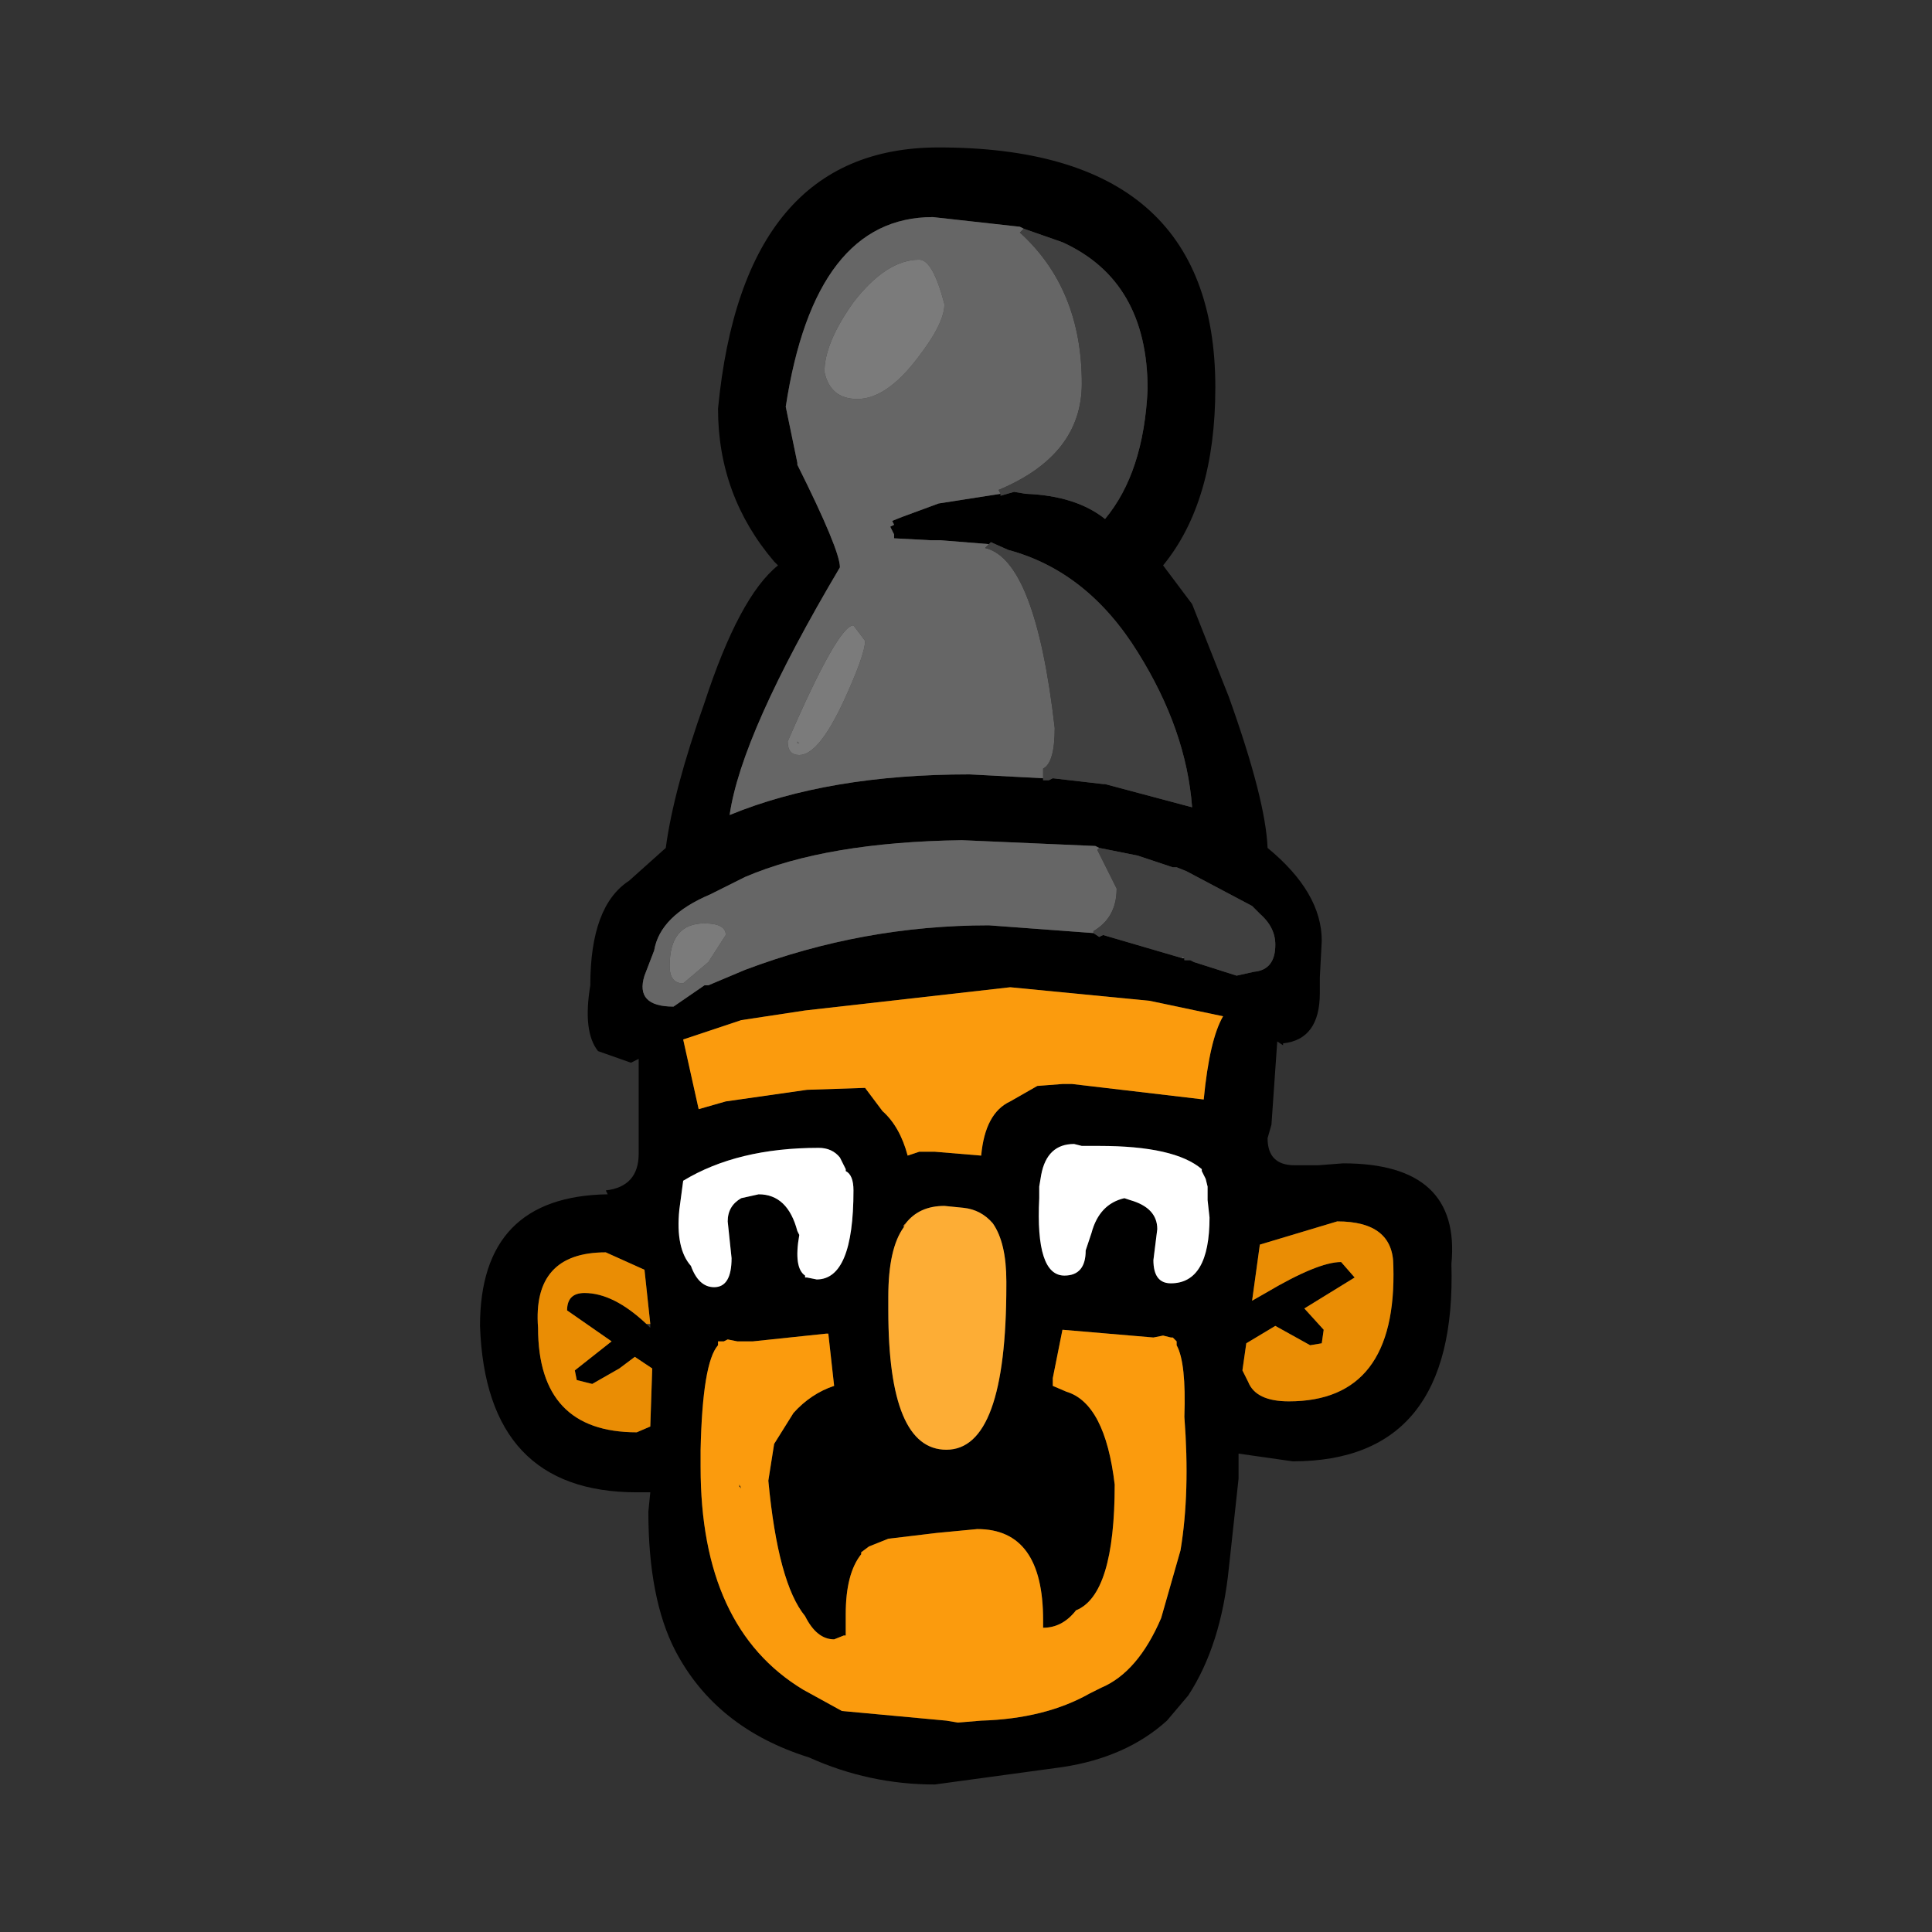 <?xml version="1.0" encoding="UTF-8" standalone="no"?>
<!-- Created with Inkscape (http://www.inkscape.org/) -->

<svg
   xmlns:dc="http://purl.org/dc/elements/1.1/"
   xmlns:cc="http://creativecommons.org/ns#"
   xmlns:rdf="http://www.w3.org/1999/02/22-rdf-syntax-ns#"
   xmlns:svg="http://www.w3.org/2000/svg"
   xmlns="http://www.w3.org/2000/svg"
   xmlns:sodipodi="http://sodipodi.sourceforge.net/DTD/sodipodi-0.dtd"
   xmlns:inkscape="http://www.inkscape.org/namespaces/inkscape"
   width="50"
   height="50"
   viewBox="0 0 13.229 13.229"
   version="1.1"
   id="svg833"
   sodipodi:docname="bp.svg"
   inkscape:version="0.92.4 (5da689c313, 2019-01-14)">
  <rect x="0" y="0" width="13.229" height="13.229" fill="#333333" stroke="none"/>
  <defs
     id="defs827" />
  <sodipodi:namedview
     id="base"
     pagecolor="#ffffff"
     bordercolor="#666666"
     borderopacity="1.0"
     inkscape:pageopacity="0.0"
     inkscape:pageshadow="2"
     inkscape:zoom="7.9195959"
     inkscape:cx="26.667751"
     inkscape:cy="31.245885"
     inkscape:document-units="mm"
     inkscape:current-layer="layer1"
     showgrid="false"
     units="px"
     inkscape:window-width="1920"
     inkscape:window-height="975"
     inkscape:window-x="-8"
     inkscape:window-y="-8"
     inkscape:window-maximized="1" />
  <g
     inkscape:label="Layer 1"
     inkscape:groupmode="layer"
     id="layer1"
     transform="translate(0,-283.771)">
    <g
       id="g1690"
       transform="matrix(0.265,0,0,0.265,6.586,290.372)">
      <path
         id="path1672"
         d="m 1.6,-19 -0.1,-0.05 -2.25,-0.25 q -3.05,0 -3.8,4.9 l 0.3,1.45 v 0.05 q 1.1,2.2 1.1,2.65 -2.55,4.3 -2.85,6.4 2.55,-1.05 6.2,-1.05 l 1.9,0.1 v 0.05 h 0.15 l 0.1,-0.05 1.3,0.15 H 3.7 l 2.25,0.6 q -0.15,-2 -1.4,-4 -1.3,-2.1 -3.35,-2.65 l -0.45,-0.2 -0.05,0.05 -1.25,-0.1 H -0.8 L -1.75,-11 v -0.1 l -0.1,-0.2 0.1,-0.05 -0.05,-0.1 0.25,-0.1 0.95,-0.35 1.6,-0.25 v 0.05 l 0.35,-0.1 0.3,0.05 q 1.3,0.05 2.05,0.65 1,-1.2 1.1,-3.35 0,-2.8 -2.2,-3.8 L 1.6,-19 m 4.35,9.7 0.95,2.4 q 0.95,2.65 1,3.9 1.4,1.15 1.4,2.4 L 9.25,0.35 v 0.4 q 0,1.2 -0.95,1.3 V 2.1 L 8.15,2 8,4.15 7.9,4.5 q 0,0.7 0.7,0.7 H 8.75 9.2 L 9.85,5.15 q 3.05,0 2.8,2.6 0.15,5.1 -4.1,5.1 l -1.4,-0.2 V 13.3 L 6.9,15.6 q -0.2,2 -1.05,3.3 L 5.3,19.55 q -1.05,0.95 -2.7,1.2 l -3.3,0.45 q -1.7,0 -3.25,-0.7 -2.4,-0.75 -3.45,-2.75 -0.7,-1.35 -0.7,-3.6 l 0.05,-0.5 H -8.4 q -3.9,0 -4.05,-4.3 0,-3.35 3.3,-3.4 L -9.2,5.85 Q -8.35,5.75 -8.35,4.9 V 4.3 4.1 2.45 l -0.2,0.1 -0.85,-0.3 q -0.4,-0.5 -0.2,-1.7 0,-2.05 1,-2.7 L -7.65,-3 q 0.2,-1.5 1,-3.75 0.9,-2.75 1.9,-3.55 l -0.1,-0.1 q -1.45,-1.7 -1.45,-3.95 0.65,-6.75 5.7,-6.75 7.15,0 7.15,6.2 0,2.95 -1.35,4.6 l 0.75,1 m -0.2,9.15 V -0.1 H 5.9 L 6,-0.05 7.1,0.3 7.55,0.2 Q 8.1,0.15 8.1,-0.5 8.1,-0.95 7.7,-1.3 L 7.5,-1.5 5.8,-2.4 5.55,-2.5 H 5.45 L 4.55,-2.8 3.55,-3 3.45,-3.05 0,-3.2 q -3.5,0.05 -5.6,0.95 l -0.9,0.45 q -1.3,0.55 -1.45,1.45 L -8.2,0.3 q -0.25,0.8 0.75,0.8 l 0.8,-0.55 h 0.1 L -5.6,0.15 Q -2.55,-1 0.7,-1 l 2.7,0.2 0.15,0.1 0.1,-0.05 2.05,0.6 H 5.75 M 6.3,5.55 6.2,5.35 V 5.3 Q 5.5,4.7 3.55,4.7 H 3.1 L 2.9,4.65 q -0.7,0 -0.85,0.8 L 2,5.75 V 5.8 6.05 q -0.1,2 0.65,2 0.55,0 0.55,-0.65 L 3.35,6.95 Q 3.55,6.2 4.2,6.05 L 4.35,6.1 q 0.7,0.2 0.7,0.75 l -0.1,0.8 q 0,0.6 0.45,0.6 1,0 1,-1.7 L 6.35,6.1 V 5.95 5.9 5.75 L 6.3,5.55 m 0.45,-4.2 -1.9,-0.4 -3.6,-0.35 -5.3,0.6 -1.65,0.25 -1.5,0.5 0.4,1.8 0.7,-0.2 2.1,-0.3 1.5,-0.05 0.45,0.6 q 0.45,0.4 0.65,1.15 l 0.3,-0.1 h 0.4 l 1.2,0.1 Q 0.6,3.85 1.25,3.55 L 1.95,3.15 2.6,3.1 h 0.2 0.05 l 3.4,0.4 Q 6.4,1.95 6.75,1.35 M -1.5,6.8 q -0.4,0.55 -0.4,1.8 v 0.2 0.15 q 0,3.6 1.5,3.6 1.55,0 1.55,-4.25 V 8.2 Q 1.15,7.2 0.8,6.7 0.5,6.35 0.05,6.3 l -0.5,-0.05 q -0.65,0 -1,0.45 L -1.5,6.75 V 6.8 m 3.85,4.1 0.35,0.15 q 1,0.3 1.25,2.4 0,2.85 -1,3.25 -0.35,0.45 -0.85,0.45 v -0.2 Q 2.1,14.6 0.4,14.6 l -1.05,0.1 -1.25,0.15 -0.5,0.2 -0.2,0.15 v 0.05 Q -3,15.75 -3,16.8 v 0.55 h -0.05 l -0.25,0.1 q -0.45,0 -0.75,-0.6 Q -4.75,16 -5,13.35 l 0.15,-0.95 0.5,-0.8 Q -3.9,11.1 -3.3,10.9 L -3.45,9.55 H -3.5 l -1.9,0.2 H -5.75 -5.8 L -6.05,9.7 -6.15,9.75 H -6.2 -6.3 v 0.1 q -0.4,0.45 -0.45,2.7 V 12.9 13 q 0,4.15 2.65,5.75 l 1,0.55 2.7,0.25 0.3,0.05 0.6,-0.05 Q 2.15,19.5 3.3,18.85 L 3.6,18.7 q 0.95,-0.4 1.55,-1.8 l 0.5,-1.75 Q 5.9,13.65 5.75,11.7 5.8,10.3 5.55,9.85 V 9.75 L 5.45,9.65 H 5.4 L 5.2,9.6 4.95,9.65 2.6,9.45 2.35,10.7 v 0.2 M 7.7,7.25 7.5,8.7 7.85,8.5 Q 9.2,7.7 9.8,7.7 L 10.15,8.1 8.85,8.9 9.35,9.45 9.3,9.8 9,9.85 8.1,9.35 7.35,9.8 7.25,10.5 7.4,10.8 q 0.2,0.5 1.05,0.5 2.8,0 2.7,-3.5 0,-1.15 -1.45,-1.15 l -2,0.6 M -3.7,4.75 q -2.1,0 -3.5,0.85 l -0.1,0.75 q -0.1,1 0.3,1.45 0.2,0.55 0.6,0.55 0.45,0 0.45,-0.75 l -0.1,-0.95 q 0,-0.4 0.35,-0.6 l 0.45,-0.1 q 0.75,0 1,0.95 L -4.2,7 q -0.15,0.85 0.15,1.05 V 8.1 H -4 l 0.25,0.05 q 0.95,0 0.95,-2.3 0,-0.4 -0.2,-0.5 V 5.3 L -3.15,5 Q -3.35,4.75 -3.7,4.75 M -8.05,9.3 -8.2,7.9 -9.2,7.45 q -1.9,0 -1.75,1.95 0,2.7 2.55,2.7 l 0.35,-0.15 0.05,-1.5 -0.45,-0.3 -0.4,0.3 -0.7,0.4 -0.4,-0.1 L -10,10.5 -9.05,9.75 -10.2,8.95 q 0,-0.45 0.45,-0.45 0.75,0 1.6,0.8 l 0.1,0.1 V 9.3 m 2.3,4.2 v -0.05 l 0.05,0.1 -0.05,-0.05"
         inkscape:connector-curvature="0"
         style="fill:#000000;fill-rule:evenodd;stroke:none" />
      <path
         id="path1674"
         d="m 6.3,5.55 0.05,0.2 V 5.9 5.95 6.1 L 6.4,6.55 q 0,1.7 -1,1.7 -0.45,0 -0.45,-0.6 l 0.1,-0.8 Q 5.05,6.3 4.35,6.1 L 4.2,6.05 Q 3.55,6.2 3.35,6.95 L 3.2,7.4 Q 3.2,8.05 2.65,8.05 1.9,8.05 2,6.05 V 5.8 5.75 L 2.05,5.45 Q 2.2,4.65 2.9,4.65 L 3.1,4.7 h 0.45 q 1.95,0 2.65,0.6 v 0.05 l 0.1,0.2 m -10,-0.8 q 0.35,0 0.55,0.25 L -3,5.3 v 0.05 q 0.2,0.1 0.2,0.5 0,2.3 -0.95,2.3 L -4,8.1 H -4.05 V 8.05 Q -4.35,7.85 -4.2,7 L -4.25,6.9 q -0.25,-0.95 -1,-0.95 l -0.45,0.1 q -0.35,0.2 -0.35,0.6 l 0.1,0.95 q 0,0.75 -0.45,0.75 Q -6.8,8.35 -7,7.8 -7.4,7.35 -7.3,6.35 L -7.2,5.6 q 1.4,-0.85 3.5,-0.85"
         inkscape:connector-curvature="0"
         style="fill:#ffffff;fill-rule:evenodd;stroke:none" />
      <path
         id="path1676"
         d="M 2.1,-4.8 0.2,-4.9 q -3.65,0 -6.2,1.05 0.3,-2.1 2.85,-6.4 0,-0.45 -1.1,-2.65 v -0.05 l -0.3,-1.45 q 0.75,-4.9 3.8,-4.9 l 2.25,0.25 0.1,0.05 -0.1,0.1 q 1.6,1.45 1.6,3.9 0,1.85 -2.15,2.75 l 0.05,0.1 -1.6,0.25 -0.95,0.35 -0.25,0.1 0.05,0.1 -0.1,0.05 0.1,0.2 v 0.1 l 0.95,0.05 h 0.25 l 1.25,0.1 -0.1,0.1 q 1.3,0.3 1.8,4.65 0,0.9 -0.3,1.05 v 0.25 m 3.65,4.65 H 5.7 V -0.2 l 0.05,0.05 M 3.4,-0.8 0.7,-1 q -3.25,0 -6.3,1.15 l -0.95,0.4 h -0.1 l -0.8,0.55 q -1,0 -0.75,-0.8 l 0.25,-0.65 q 0.15,-0.9 1.45,-1.45 l 0.9,-0.45 Q -3.5,-3.15 0,-3.2 l 3.45,0.15 0.1,0.05 -0.05,0.05 0.5,1 q 0,0.75 -0.6,1.1 v 0.05 m -9.5,0.05 q 0,-0.3 -0.55,-0.3 -0.9,0 -0.9,1.1 0,0.45 0.35,0.45 l 0.65,-0.55 0.45,-0.7 M -3.05,-6.8 Q -2.5,-8 -2.5,-8.35 l -0.3,-0.4 q -0.4,0 -1.7,3 0,0.35 0.3,0.35 0.5,0 1.15,-1.4 m 2.6,-10.25 q -0.3,-1.15 -0.65,-1.15 -0.85,0 -1.7,1.1 -0.75,1.05 -0.75,1.8 0.15,0.7 0.85,0.7 0.75,0 1.55,-1.05 0.7,-0.9 0.7,-1.4 M -4.2,-5.7 h -0.05 v -0.05 l 0.05,0.05"
         inkscape:connector-curvature="0"
         style="fill:#666666;fill-rule:evenodd;stroke:none" />
      <path
         id="path1678"
         d="M 2.1,-4.8 V -5.05 Q 2.4,-5.2 2.4,-6.1 1.9,-10.45 0.6,-10.75 l 0.1,-0.1 0.05,-0.05 0.45,0.2 q 2.05,0.55 3.35,2.65 1.25,2 1.4,4 L 3.7,-4.65 H 3.65 L 2.35,-4.8 2.25,-4.75 H 2.1 V -4.8 M 1,-12.15 0.95,-12.25 q 2.15,-0.9 2.15,-2.75 0,-2.45 -1.6,-3.9 l 0.1,-0.1 1,0.35 q 2.2,1 2.2,3.8 -0.1,2.15 -1.1,3.35 -0.75,-0.6 -2.05,-0.65 L 1.35,-12.2 1,-12.1 v -0.05 m 2.55,9.15 1,0.2 0.9,0.3 h 0.1 l 0.25,0.1 1.7,0.9 0.2,0.2 q 0.4,0.35 0.4,0.8 0,0.65 -0.55,0.7 L 7.1,0.3 6,-0.05 5.9,-0.1 H 5.75 V -0.15 L 5.7,-0.2 v 0.05 L 3.65,-0.75 3.55,-0.7 3.4,-0.8 V -0.85 Q 4,-1.2 4,-1.95 L 3.5,-2.95 3.55,-3"
         inkscape:connector-curvature="0"
         style="fill:#404040;fill-rule:evenodd;stroke:none" />
      <path
         id="path1680"
         d="m -0.45,-17.05 q 0,0.5 -0.7,1.4 -0.8,1.05 -1.55,1.05 -0.7,0 -0.85,-0.7 0,-0.75 0.75,-1.8 0.85,-1.1 1.7,-1.1 0.35,0 0.65,1.15 m -2.6,10.25 q -0.65,1.4 -1.15,1.4 -0.3,0 -0.3,-0.35 1.3,-3 1.7,-3 l 0.3,0.4 q 0,0.35 -0.55,1.55 m -3.05,6.05 -0.45,0.7 -0.65,0.55 q -0.35,0 -0.35,-0.45 0,-1.1 0.9,-1.1 0.55,0 0.55,0.3 m 1.9,-4.95 -0.05,-0.05 v 0.05 h 0.05"
         inkscape:connector-curvature="0"
         style="fill:#7b7b7b;fill-rule:evenodd;stroke:none" />
      <path
         id="path1682"
         d="M -1.5,6.8 V 6.75 L -1.45,6.7 -1.5,6.8"
         inkscape:connector-curvature="0"
         style="fill:#fb8c1e;fill-rule:evenodd;stroke:none" />
      <path
         id="path1684"
         d="m -1.45,6.7 q 0.35,-0.45 1,-0.45 L 0.05,6.3 Q 0.5,6.35 0.8,6.7 1.15,7.2 1.15,8.2 v 0.1 q 0,4.25 -1.55,4.25 -1.5,0 -1.5,-3.6 V 8.8 8.6 q 0,-1.25 0.4,-1.8 l 0.05,-0.1"
         inkscape:connector-curvature="0"
         style="fill:#fdad35;fill-rule:evenodd;stroke:none" />
      <path
         id="path1686"
         d="M 6.75,1.35 Q 6.4,1.95 6.25,3.5 L 2.85,3.1 H 2.8 2.6 L 1.95,3.15 1.25,3.55 Q 0.6,3.85 0.5,4.95 l -1.2,-0.1 h -0.4 l -0.3,0.1 Q -1.6,4.2 -2.05,3.8 L -2.5,3.2 -4,3.25 l -2.1,0.3 -0.7,0.2 -0.4,-1.8 1.5,-0.5 1.65,-0.25 5.3,-0.6 3.6,0.35 1.9,0.4 M 2.35,10.9 V 10.7 L 2.6,9.45 4.95,9.65 5.2,9.6 5.4,9.65 h 0.05 l 0.1,0.1 v 0.1 q 0.25,0.45 0.2,1.85 0.15,1.95 -0.1,3.45 l -0.5,1.75 q -0.6,1.4 -1.55,1.8 l -0.3,0.15 q -1.15,0.65 -2.8,0.7 l -0.6,0.05 -0.3,-0.05 -2.7,-0.25 -1,-0.55 Q -6.75,17.15 -6.75,13 V 12.9 12.55 Q -6.7,10.3 -6.3,9.85 v -0.1 h 0.1 0.05 l 0.1,-0.05 0.25,0.05 h 0.05 0.35 l 1.9,-0.2 h 0.05 l 0.15,1.35 q -0.6,0.2 -1.05,0.7 l -0.5,0.8 -0.15,0.95 q 0.25,2.65 0.95,3.5 0.3,0.6 0.75,0.6 l 0.25,-0.1 H -3 V 16.8 q 0,-1.05 0.4,-1.55 V 15.2 l 0.2,-0.15 0.5,-0.2 1.25,-0.15 1.05,-0.1 q 1.7,0 1.7,2.35 v 0.2 q 0.5,0 0.85,-0.45 1,-0.4 1,-3.25 Q 3.7,11.35 2.7,11.05 L 2.35,10.9 m -8.1,2.6 0.05,0.05 -0.05,-0.1 v 0.05"
         inkscape:connector-curvature="0"
         style="fill:#fb9b0d;fill-rule:evenodd;stroke:none" />
      <path
         id="path1688"
         d="m 7.7,7.25 2,-0.6 q 1.45,0 1.45,1.15 0.1,3.5 -2.7,3.5 -0.85,0 -1.05,-0.5 L 7.25,10.5 7.35,9.8 8.1,9.35 9,9.85 9.3,9.8 9.35,9.45 8.85,8.9 10.15,8.1 9.8,7.7 Q 9.2,7.7 7.85,8.5 L 7.5,8.7 7.7,7.25 M -8.15,9.3 Q -9,8.5 -9.75,8.5 q -0.45,0 -0.45,0.45 l 1.15,0.8 -0.95,0.75 0.05,0.25 0.4,0.1 0.7,-0.4 0.4,-0.3 0.45,0.3 -0.05,1.5 -0.35,0.15 q -2.55,0 -2.55,-2.7 -0.15,-1.95 1.75,-1.95 l 1,0.45 0.15,1.4 h -0.1"
         inkscape:connector-curvature="0"
         style="fill:#ea8d04;fill-rule:evenodd;stroke:none" />
    </g>
  </g>
</svg>

